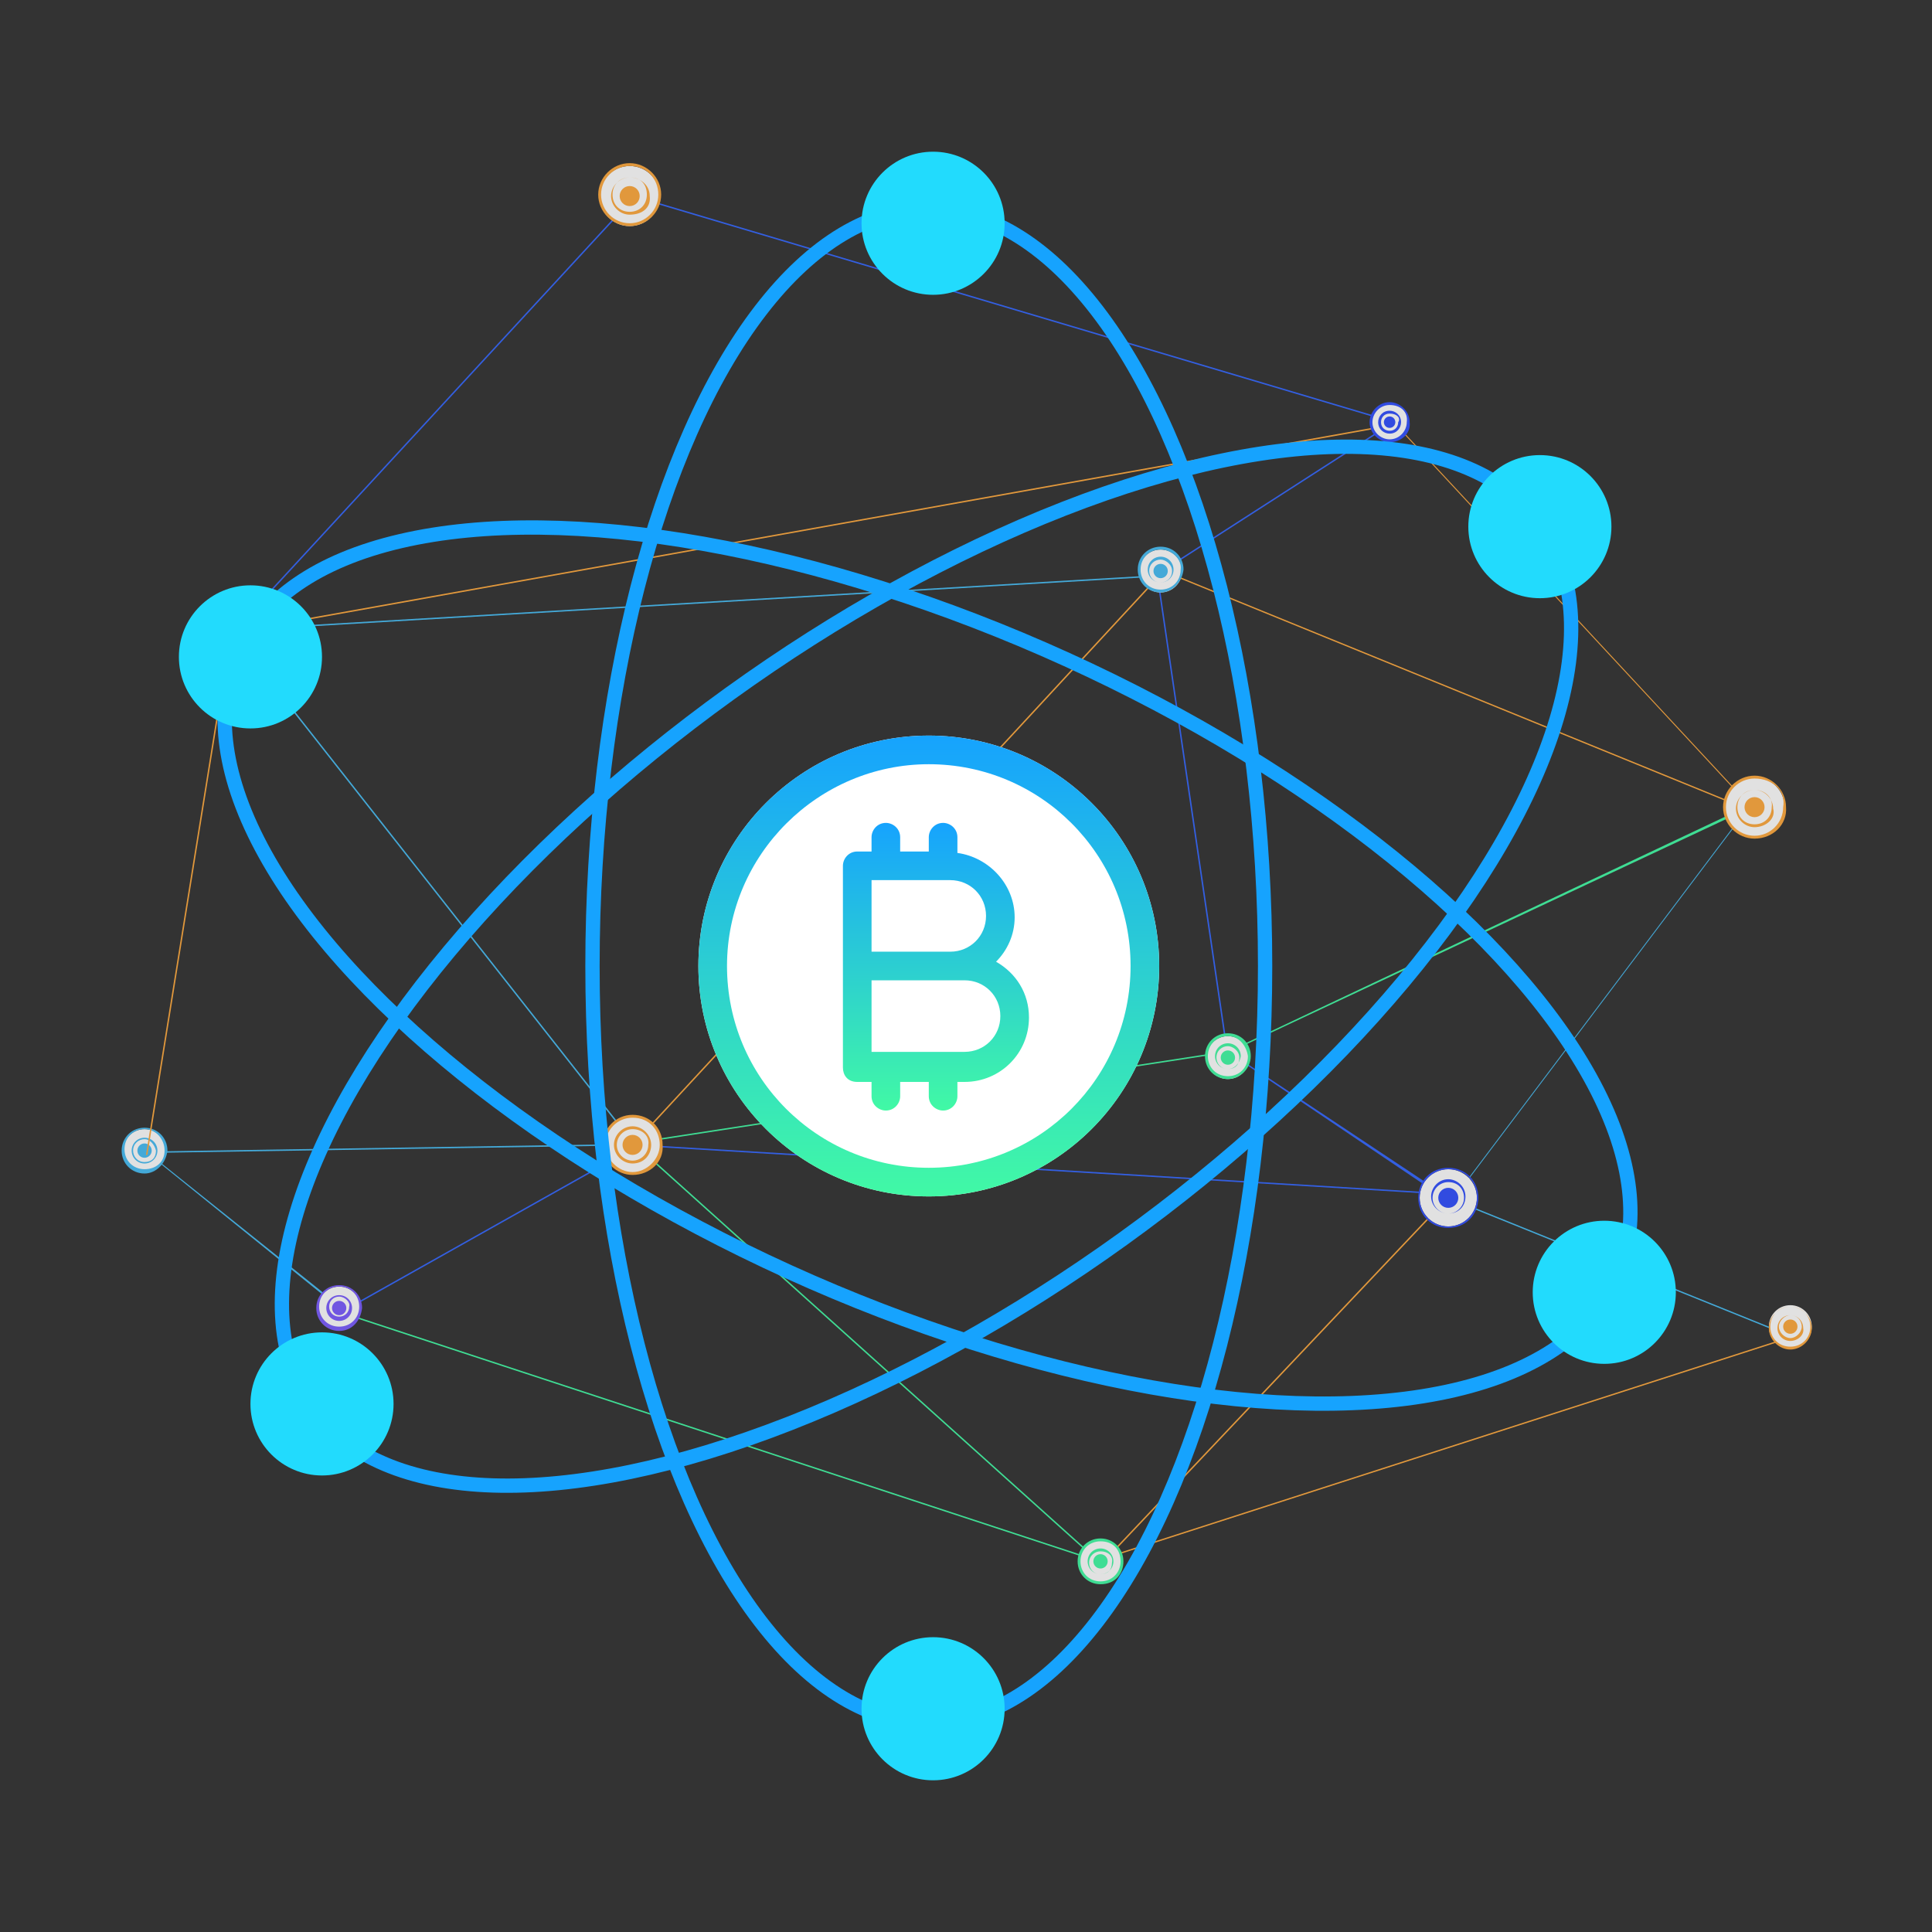 <?xml version="1.0" encoding="utf-8"?>
<!-- Generator: Adobe Illustrator 22.1.0, SVG Export Plug-In . SVG Version: 6.00 Build 0)  -->
<!DOCTYPE svg PUBLIC "-//W3C//DTD SVG 1.1//EN" "http://www.w3.org/Graphics/SVG/1.1/DTD/svg11.dtd">
<svg version="1.1" id="Layer_1" xmlns="http://www.w3.org/2000/svg" xmlns:xlink="http://www.w3.org/1999/xlink" x="0px" y="0px"
	 viewBox="0 0 135 135" style="enable-background:new 0 0 135 135;" xml:space="preserve">
<rect x="0" y="0" width="135" height="135" fill="#333333" stroke="none"/>
<style type="text/css">
	.st0{opacity:0.85;}
	.st1{fill:#46BDF4;}
	.st2{fill:#3366FF;}
	.st3{fill:#FFFFFF;}
	.st4{fill:none;}
	.st5{fill:#41FAA4;}
	.st6{fill:#FFA93D;}
	.st7{fill:#7A5CFF;}
	.st8{fill:#304FFE;}
	.st9{fill:url(#SVGID_1_);}
	.st10{fill:url(#SVGID_2_);}
	.st11{fill:none;stroke:#16A3FE;stroke-miterlimit:10;}
	.st12{fill:#22DBFD;}
</style>
<g>
	<g class="st0">
		<g>
			<polygon class="st1" points="10.2,80.5 10.3,80.5 23.8,91.3 23.7,91.4 			"/>
		</g>
		<g>
			
				<rect x="70.8" y="-5.8" transform="matrix(0.285 -0.959 0.959 0.285 29.854 83.375)" class="st2" width="0.1" height="55"/>
		</g>
		<g>
			<path class="st3" d="M124.2,56.6"/>
			<line class="st4" x1="124.2" y1="56.7" x2="124.2" y2="56.6"/>
		</g>
		<g>
			<polygon class="st1" points="123.6,92.8 102.8,84.4 102.8,84.3 123.6,92.7 			"/>
		</g>
		<g>
			<polygon class="st1" points="102.4,82.7 102.4,82.6 121.4,57.4 121.4,57.5 			"/>
		</g>
		<g>
			<polygon class="st2" points="99.4,82.7 86.2,73.8 86.2,73.7 99.6,82.6 			"/>
		</g>
		<g>
			<line class="st4" x1="84.6" y1="73.7" x2="45.9" y2="79.6"/>
			
				<rect x="45.6" y="76.6" transform="matrix(0.988 -0.152 0.152 0.988 -10.917 10.847)" class="st5" width="39.3" height="0.1"/>
		</g>
		<g>
			
				<rect x="72.6" y="54.5" transform="matrix(6.017228e-02 -0.998 0.998 6.017228e-02 -13.314 149.302)" class="st2" width="0.1" height="54.5"/>
		</g>
		<g>
			
				<rect x="72.9" y="96.5" transform="matrix(0.687 -0.726 0.726 0.687 -42.28 94.883)" class="st6" width="32.4" height="0.1"/>
		</g>
		<g>
			
				<rect x="30.2" y="40.6" transform="matrix(0.786 -0.618 0.618 0.786 -31.886 31.971)" class="st1" width="0.1" height="43"/>
		</g>
		<g>
			
				<rect x="11.2" y="28.8" transform="matrix(0.678 -0.735 0.735 0.678 -11.416 31.629)" class="st2" width="38.4" height="0.1"/>
		</g>
		<g>
			<line class="st4" x1="17.4" y1="44.1" x2="96.1" y2="30"/>
			<rect x="16.7" y="36.9" transform="matrix(0.984 -0.176 0.176 0.984 -5.625 10.582)" class="st6" width="80" height="0.1"/>
		</g>
		<g>
			
				<rect x="80.1" y="34.9" transform="matrix(0.841 -0.541 0.541 0.841 -4.779 53.663)" class="st2" width="17.7" height="0.1"/>
		</g>
		<g>
			
				<rect x="17.2" y="42.1" transform="matrix(0.998 -5.860639e-02 5.860639e-02 0.998 -2.387 2.921)" class="st1" width="62.7" height="0.1"/>
		</g>
		<g>
			<line class="st4" x1="80.6" y1="40.7" x2="45" y2="79.2"/>
			
				<rect x="36.5" y="59.9" transform="matrix(0.679 -0.734 0.734 0.679 -23.834 65.292)" class="st6" width="52.5" height="0.1"/>
		</g>
		<g>
			<line class="st4" x1="121.4" y1="55.4" x2="97.9" y2="30"/>
			<polygon class="st6" points="121.4,55.4 97.9,30.1 97.9,30 121.4,55.3 			"/>
		</g>
		<g>
			<line class="st4" x1="121.4" y1="56.2" x2="81.9" y2="40.1"/>
			<polygon class="st6" points="121.4,56.3 81.9,40.2 81.9,40.1 121.4,56.2 			"/>
		</g>
		<g>
			<line class="st4" x1="120.9" y1="57" x2="86.6" y2="73.1"/>
			<polygon class="st5" points="86.6,73.2 86.6,73.1 120.9,56.9 120.9,57.1 			"/>
		</g>
		<g>
			
				<rect x="23.1" y="86" transform="matrix(0.872 -0.49 0.49 0.872 -37.852 27.624)" class="st2" width="21.3" height="0.1"/>
		</g>
		<g>
			
				<rect x="10.6" y="80.2" transform="matrix(1 -1.562275e-02 1.562275e-02 1 -1.25 0.425)" class="st1" width="32.1" height="0.1"/>
		</g>
		<g>
			
				<rect x="83.3" y="40.8" transform="matrix(0.989 -0.145 0.145 0.989 -7.369 12.694)" class="st2" width="0.1" height="32.2"/>
		</g>
		<g>
			<path class="st3" d="M77.9,108.8"/>
			<line class="st4" x1="77.9" y1="108.8" x2="77.9" y2="108.7"/>
		</g>
		<g>
			<line class="st4" x1="77.6" y1="108.8" x2="125.1" y2="93.5"/>
			<polygon class="st6" points="77.6,108.8 77.6,108.7 125.1,93.4 125.1,93.5 			"/>
		</g>
		<g>
			<path class="st3" d="M126.1,93.4"/>
			<line class="st4" x1="126.1" y1="93.5" x2="126.1" y2="93.4"/>
		</g>
		<g>
			<line class="st4" x1="76.1" y1="108.6" x2="45.5" y2="81.1"/>
			
				<rect x="60.8" y="74.3" transform="matrix(0.669 -0.744 0.744 0.669 -50.401 76.634)" class="st5" width="0.1" height="41.1"/>
		</g>
		<g>
			<line class="st4" x1="76.1" y1="108.9" x2="24.4" y2="91.9"/>
			
				<rect x="50.2" y="73.1" transform="matrix(0.312 -0.95 0.95 0.312 -60.82 116.794)" class="st5" width="0.1" height="54.5"/>
		</g>
		<g>
			<circle class="st3" cx="44.2" cy="80" r="2"/>
			<path class="st6" d="M44.2,82.1c-1.1,0-2.1-0.9-2.1-2.1c0-1.1,0.9-2.1,2.1-2.1s2.1,0.9,2.1,2.1C46.4,81.2,45.4,82.1,44.2,82.1z
				 M44.2,78.1c-1.1,0-1.9,0.9-1.9,1.9s0.9,1.9,1.9,1.9s1.9-0.9,1.9-1.9S45.4,78.1,44.2,78.1z"/>
		</g>
		<g>
			<circle class="st3" cx="44.2" cy="80" r="1.2"/>
			<path class="st6" d="M44.2,81.3c-0.7,0-1.3-0.6-1.3-1.3c0-0.7,0.6-1.3,1.3-1.3s1.3,0.6,1.3,1.3S45,81.3,44.2,81.3z M44.2,78.9
				c-0.6,0-1.1,0.5-1.1,1.1s0.5,1.1,1.1,1.1s1.1-0.5,1.1-1.1C45.4,79.4,44.9,78.9,44.2,78.9z"/>
		</g>
		<g>
			<circle class="st6" cx="44.2" cy="80" r="0.7"/>
		</g>
		<g>
			<g>
				<circle class="st3" cx="44" cy="13.7" r="2.1"/>
				<path class="st6" d="M44,15.8c-1.2,0-2.2-1-2.2-2.2s1-2.2,2.2-2.2s2.2,1,2.2,2.2S45.2,15.8,44,15.8z M44,11.6c-1.1,0-2,0.9-2,2
					s0.9,2,2,2s2-0.9,2-2S45.2,11.6,44,11.6z"/>
			</g>
			<g>
				<circle class="st3" cx="44" cy="13.7" r="1.3"/>
				<path class="st6" d="M44,15c-0.7,0-1.3-0.6-1.3-1.3c0-0.7,0.6-1.3,1.3-1.3s1.4,0.5,1.4,1.3C45.5,14.5,44.9,15,44,15z M44,12.4
					c-0.7,0-1.2,0.5-1.2,1.2s0.5,1.2,1.2,1.2s1.2-0.5,1.2-1.2C45.2,12.9,44.8,12.4,44,12.4z"/>
			</g>
			<g>
				<circle class="st6" cx="44" cy="13.7" r="0.7"/>
			</g>
		</g>
		<g>
			<g>
				<circle class="st3" cx="122.6" cy="56.4" r="2.1"/>
				<path class="st6" d="M122.6,58.6c-1.2,0-2.2-1-2.2-2.2s1-2.2,2.2-2.2s2.2,1,2.2,2.2C124.9,57.6,123.9,58.6,122.6,58.6z
					 M122.6,54.4c-1.1,0-2,0.9-2,2s0.9,2,2,2c1.1,0,2-0.9,2-2C124.8,55.3,123.9,54.4,122.6,54.4z"/>
			</g>
			<g>
				<circle class="st3" cx="122.6" cy="56.4" r="1.3"/>
				<path class="st6" d="M122.6,57.8c-0.7,0-1.3-0.6-1.3-1.3s0.6-1.3,1.3-1.3c0.7,0,1.3,0.6,1.3,1.3
					C124.1,57.2,123.4,57.8,122.6,57.8z M122.6,55.2c-0.7,0-1.2,0.5-1.2,1.2s0.5,1.2,1.2,1.2s1.2-0.5,1.2-1.2
					C123.9,55.8,123.4,55.2,122.6,55.2z"/>
			</g>
			<g>
				<circle class="st6" cx="122.6" cy="56.4" r="0.7"/>
			</g>
		</g>
		<g>
			<g>
				<circle class="st3" cx="125.1" cy="92.7" r="1.5"/>
				<path class="st6" d="M125.1,94.3c-0.8,0-1.5-0.7-1.5-1.5s0.7-1.5,1.5-1.5s1.5,0.7,1.5,1.5S125.9,94.3,125.1,94.3z M125.1,91.3
					c-0.8,0-1.4,0.6-1.4,1.4s0.6,1.4,1.4,1.4s1.4-0.6,1.4-1.4S125.9,91.3,125.1,91.3z"/>
			</g>
			<g>
				<circle class="st3" cx="125.1" cy="92.7" r="0.9"/>
				<path class="st6" d="M125.1,93.7c-0.5,0-0.9-0.4-0.9-0.9s0.4-0.9,0.9-0.9s0.9,0.4,0.9,0.9C126.1,93.3,125.6,93.7,125.1,93.7z
					 M125.1,91.9c-0.4,0-0.8,0.4-0.8,0.8s0.4,0.8,0.8,0.8c0.4,0,0.8-0.4,0.8-0.8S125.6,91.9,125.1,91.9z"/>
			</g>
			<g>
				<circle class="st6" cx="125.1" cy="92.7" r="0.5"/>
			</g>
		</g>
		<g>
			<circle class="st3" cx="23.7" cy="91.4" r="1.5"/>
			<path class="st7" d="M23.7,93c-0.9,0-1.6-0.7-1.6-1.6s0.7-1.6,1.6-1.6c0.9,0,1.6,0.7,1.6,1.6C25.2,92.3,24.6,93,23.7,93z
				 M23.7,89.9c-0.8,0-1.4,0.6-1.4,1.4s0.6,1.4,1.4,1.4s1.4-0.6,1.4-1.4S24.5,89.9,23.7,89.9z"/>
		</g>
		<g>
			<circle class="st3" cx="23.7" cy="91.4" r="0.8"/>
			<path class="st7" d="M23.7,92.3c-0.5,0-0.9-0.4-0.9-0.9s0.4-0.9,0.9-0.9s0.9,0.4,0.9,0.9C24.6,91.9,24.2,92.3,23.7,92.3z
				 M23.7,90.6c-0.4,0-0.7,0.3-0.7,0.7c0,0.4,0.3,0.7,0.7,0.7c0.4,0,0.7-0.3,0.7-0.7C24.5,91,24.1,90.6,23.7,90.6z"/>
		</g>
		<g>
			<circle class="st7" cx="23.7" cy="91.4" r="0.5"/>
		</g>
		<g>
			<circle class="st3" cx="10.1" cy="80.4" r="1.5"/>
			<path class="st1" d="M10.1,82c-0.9,0-1.6-0.7-1.6-1.6s0.7-1.6,1.6-1.6c0.9,0,1.6,0.7,1.6,1.6C11.6,81.3,10.9,82,10.1,82z
				 M10.1,78.9c-0.8,0-1.4,0.6-1.4,1.4s0.6,1.4,1.4,1.4c0.8,0,1.4-0.5,1.4-1.3S10.9,78.9,10.1,78.9z"/>
		</g>
		<g>
			<circle class="st3" cx="10.1" cy="80.4" r="0.8"/>
			<path class="st1" d="M10.1,81.3c-0.5,0-0.9-0.4-0.9-0.9s0.4-0.9,0.9-0.9s0.9,0.4,0.9,0.9C11,80.9,10.6,81.3,10.1,81.3z
				 M10.1,79.6c-0.4,0-0.8,0.3-0.8,0.8c0,0.4,0.3,0.8,0.8,0.8s0.8-0.3,0.8-0.8C10.8,80,10.5,79.6,10.1,79.6z"/>
		</g>
		<g>
			<circle class="st1" cx="10.1" cy="80.4" r="0.5"/>
		</g>
		<g>
			<circle class="st3" cx="16.2" cy="44.1" r="2.1"/>
			<path class="st1" d="M16.2,46.2c-1.2,0-2.1-1-2.1-2.1c0-1.2,1-2.1,2.1-2.1c1.1,0,2.1,1,2.1,2.1S17.4,46.2,16.2,46.2z M16.2,42.1
				c-1.1,0-2,0.9-2,2s0.9,2,2,2c1.1,0,2-0.9,2-2S17.4,42.1,16.2,42.1z"/>
		</g>
		<g>
			<circle class="st3" cx="16.3" cy="44.1" r="1.1"/>
			<path class="st1" d="M16.2,45.3c-0.7,0-1.2-0.5-1.2-1.2s0.5-1.2,1.2-1.2c0.7,0,1.2,0.5,1.2,1.2C17.4,44.7,16.9,45.3,16.2,45.3z
				 M16.2,43c-0.6,0-1.1,0.5-1.1,1.1s0.5,1.1,1.1,1.1c0.6,0,1.1-0.5,1.1-1.1C17.2,43.5,16.8,43,16.2,43z"/>
		</g>
		<g>
			<circle class="st1" cx="16.2" cy="44.1" r="0.7"/>
		</g>
		<g>
			<circle class="st3" cx="81.1" cy="39.9" r="1.5"/>
			<path class="st1" d="M81.1,41.4c-0.9,0-1.6-0.7-1.6-1.6c0-0.9,0.7-1.6,1.6-1.6c0.9,0,1.6,0.7,1.6,1.6
				C82.6,40.7,81.9,41.4,81.1,41.4z M81.1,38.4c-0.8,0-1.4,0.6-1.4,1.4c0,0.8,0.6,1.4,1.4,1.4s1.4-0.6,1.4-1.4
				C82.6,39.1,81.9,38.4,81.1,38.4z"/>
		</g>
		<g>
			<circle class="st3" cx="81.1" cy="39.9" r="0.8"/>
			<path class="st1" d="M81.1,40.7c-0.5,0-0.9-0.4-0.9-0.9s0.4-0.9,0.9-0.9s0.9,0.4,0.9,0.9S81.6,40.7,81.1,40.7z M81.1,39.1
				c-0.4,0-0.8,0.3-0.8,0.8c0,0.4,0.3,0.8,0.8,0.8c0.4,0,0.8-0.3,0.8-0.8S81.4,39.1,81.1,39.1z"/>
		</g>
		<g>
			<circle class="st1" cx="81.1" cy="39.9" r="0.5"/>
		</g>
		<g>
			<circle class="st3" cx="101.2" cy="83.7" r="2"/>
			<path class="st8" d="M101.2,85.8c-1.2,0-2.1-0.9-2.1-2.1s0.9-2.1,2.1-2.1s2.1,0.9,2.1,2.1S102.4,85.8,101.2,85.8z M101.2,81.7
				c-1.1,0-2,0.9-2,2s0.9,2,2,2c1.1,0,2-0.9,2-2S102.4,81.7,101.2,81.7z"/>
		</g>
		<g>
			<circle class="st3" cx="101.2" cy="83.7" r="1.1"/>
			<path class="st8" d="M101.2,84.8c-0.6,0-1.2-0.5-1.2-1.2c0-0.6,0.5-1.2,1.2-1.2c0.6,0,1.2,0.5,1.2,1.2S101.9,84.8,101.2,84.8z
				 M101.2,82.6c-0.6,0-1.1,0.5-1.1,1.1s0.5,1.1,1.1,1.1c0.6,0,1.1-0.5,1.1-1.1S101.9,82.6,101.2,82.6z"/>
		</g>
		<g>
			<circle class="st8" cx="101.2" cy="83.7" r="0.7"/>
		</g>
		<g>
			<circle class="st3" cx="97.1" cy="29.5" r="1.3"/>
			<path class="st8" d="M97.1,30.9c-0.7,0-1.4-0.6-1.4-1.4c0-0.7,0.6-1.4,1.4-1.4c0.7,0,1.4,0.6,1.4,1.4
				C98.6,30.3,97.9,30.9,97.1,30.9z M97.1,28.3c-0.7,0-1.2,0.6-1.2,1.2c0,0.7,0.6,1.2,1.2,1.2c0.7,0,1.2-0.6,1.2-1.2
				C98.4,28.8,97.9,28.3,97.1,28.3z"/>
		</g>
		<g>
			<circle class="st3" cx="97.1" cy="29.5" r="0.7"/>
			<path class="st8" d="M97.1,30.3c-0.4,0-0.8-0.3-0.8-0.8c0-0.4,0.3-0.8,0.8-0.8c0.4,0,0.8,0.3,0.8,0.8
				C97.9,29.9,97.6,30.3,97.1,30.3z M97.1,28.9c-0.4,0-0.6,0.3-0.6,0.6c0,0.4,0.3,0.6,0.6,0.6c0.4,0,0.6-0.3,0.6-0.6
				C97.9,29.2,97.6,28.9,97.1,28.9z"/>
		</g>
		<g>
			<circle class="st8" cx="97.1" cy="29.5" r="0.4"/>
		</g>
		<g>
			<circle class="st3" cx="76.9" cy="109.1" r="1.5"/>
			<path class="st5" d="M76.9,110.7c-0.9,0-1.6-0.7-1.6-1.6s0.7-1.6,1.6-1.6c0.9,0,1.6,0.7,1.6,1.6S77.9,110.7,76.9,110.7z
				 M76.9,107.7c-0.8,0-1.4,0.6-1.4,1.4s0.6,1.4,1.4,1.4s1.4-0.6,1.4-1.4S77.8,107.7,76.9,107.7z"/>
		</g>
		<g>
			<circle class="st3" cx="76.9" cy="109.1" r="0.8"/>
			<path class="st5" d="M76.9,110c-0.5,0-0.9-0.4-0.9-0.9s0.4-0.9,0.9-0.9s0.9,0.4,0.9,0.9S77.4,110,76.9,110z M76.9,108.4
				c-0.4,0-0.8,0.3-0.8,0.8c0,0.4,0.3,0.8,0.8,0.8s0.8-0.3,0.8-0.8C77.8,108.7,77.4,108.4,76.9,108.4z"/>
		</g>
		<g>
			<circle class="st5" cx="76.9" cy="109.1" r="0.5"/>
		</g>
		<g>
			<circle class="st3" cx="85.8" cy="73.9" r="1.5"/>
			<path class="st5" d="M85.8,75.4c-0.9,0-1.6-0.7-1.6-1.6s0.7-1.6,1.6-1.6c0.9,0,1.6,0.7,1.6,1.6S86.6,75.4,85.8,75.4z M85.8,72.4
				c-0.8,0-1.4,0.6-1.4,1.4c0,0.8,0.6,1.4,1.4,1.4s1.4-0.6,1.4-1.4C87.1,73.1,86.6,72.4,85.8,72.4z"/>
		</g>
		<g>
			<circle class="st3" cx="85.8" cy="73.9" r="0.8"/>
			<path class="st5" d="M85.8,74.7c-0.5,0-0.9-0.4-0.9-0.9s0.4-0.9,0.9-0.9s0.9,0.4,0.9,0.9C86.6,74.4,86.2,74.7,85.8,74.7z
				 M85.8,73.1c-0.4,0-0.8,0.3-0.8,0.8c0,0.4,0.3,0.8,0.8,0.8s0.8-0.3,0.8-0.8S86.1,73.1,85.8,73.1z"/>
		</g>
		<g>
			<circle class="st5" cx="85.8" cy="73.9" r="0.5"/>
		</g>
		<g>
			<polygon class="st6" points="10.3,80.7 10.2,80.7 16.1,44.1 16.2,44.1 			"/>
		</g>
	</g>
	<g>
		<g>
			<g>
				<circle class="st3" cx="64.9" cy="67.5" r="16.1"/>
				
					<linearGradient id="SVGID_1_" gradientUnits="userSpaceOnUse" x1="64.85" y1="85.764" x2="64.85" y2="53.6" gradientTransform="matrix(1 0 0 -1 0 137.2)">
					<stop  offset="0" style="stop-color:#16A3FE"/>
					<stop  offset="1" style="stop-color:#41F9A5"/>
				</linearGradient>
				<path class="st9" d="M64.9,83.6c8.9,0,16.1-7.2,16.1-16.1s-7.2-16.1-16.1-16.1c-8.9,0-16.1,7.2-16.1,16.1S56,83.6,64.9,83.6z
					 M64.9,53.4c7.8,0,14.1,6.3,14.1,14.1s-6.3,14.1-14.1,14.1c-7.8,0-14.1-6.3-14.1-14.1S57.2,53.4,64.9,53.4z"/>
			</g>
			
				<linearGradient id="SVGID_2_" gradientUnits="userSpaceOnUse" x1="65.35" y1="79.733" x2="65.35" y2="59.633" gradientTransform="matrix(1 0 0 -1 0 137.2)">
				<stop  offset="0" style="stop-color:#16A3FE"/>
				<stop  offset="1" style="stop-color:#41F9A5"/>
			</linearGradient>
			<path class="st10" d="M59.9,75.6h1v1c0,0.6,0.5,1,1,1c0.6,0,1-0.5,1-1v-1h2v1c0,0.6,0.5,1,1,1c0.6,0,1-0.5,1-1v-1h0.5
				c2.5,0,4.5-2,4.5-4.5c0-1.7-0.9-3.1-2.3-3.9c0.8-0.8,1.3-1.9,1.3-3.1c0-2.3-1.8-4.2-4-4.5v-1.1c0-0.6-0.5-1-1-1c-0.6,0-1,0.5-1,1
				v1h-2v-1c0-0.6-0.5-1-1-1c-0.6,0-1,0.5-1,1v1h-1c-0.6,0-1,0.5-1,1v14.1C58.9,75.1,59.2,75.6,59.9,75.6z M67.4,73.5h-6.5v-5h5.5h1
				c1.4,0,2.5,1.1,2.5,2.5S68.8,73.5,67.4,73.5z M60.9,61.5h5.5c1.4,0,2.5,1.1,2.5,2.5s-1.1,2.5-2.5,2.5h-5.5V61.5z"/>
		</g>
		<ellipse class="st11" cx="64.9" cy="67.5" rx="23.5" ry="52.9"/>
		
			<ellipse transform="matrix(0.811 -0.584 0.584 0.811 -27.231 50.614)" class="st11" cx="64.8" cy="67.5" rx="52.9" ry="23.5"/>
		
			<ellipse transform="matrix(0.414 -0.91 0.91 0.414 -23.481 98.584)" class="st11" cx="64.9" cy="67.5" rx="23.5" ry="52.9"/>
		<circle class="st12" cx="65.2" cy="15.6" r="5"/>
		<circle class="st12" cx="65.2" cy="119.4" r="5"/>
		<circle class="st12" cx="112.1" cy="90.3" r="5"/>
		<circle class="st12" cx="17.5" cy="45.9" r="5"/>
		<circle class="st12" cx="22.5" cy="98.1" r="5"/>
		<circle class="st12" cx="107.6" cy="36.8" r="5"/>
	</g>
</g>
</svg>
